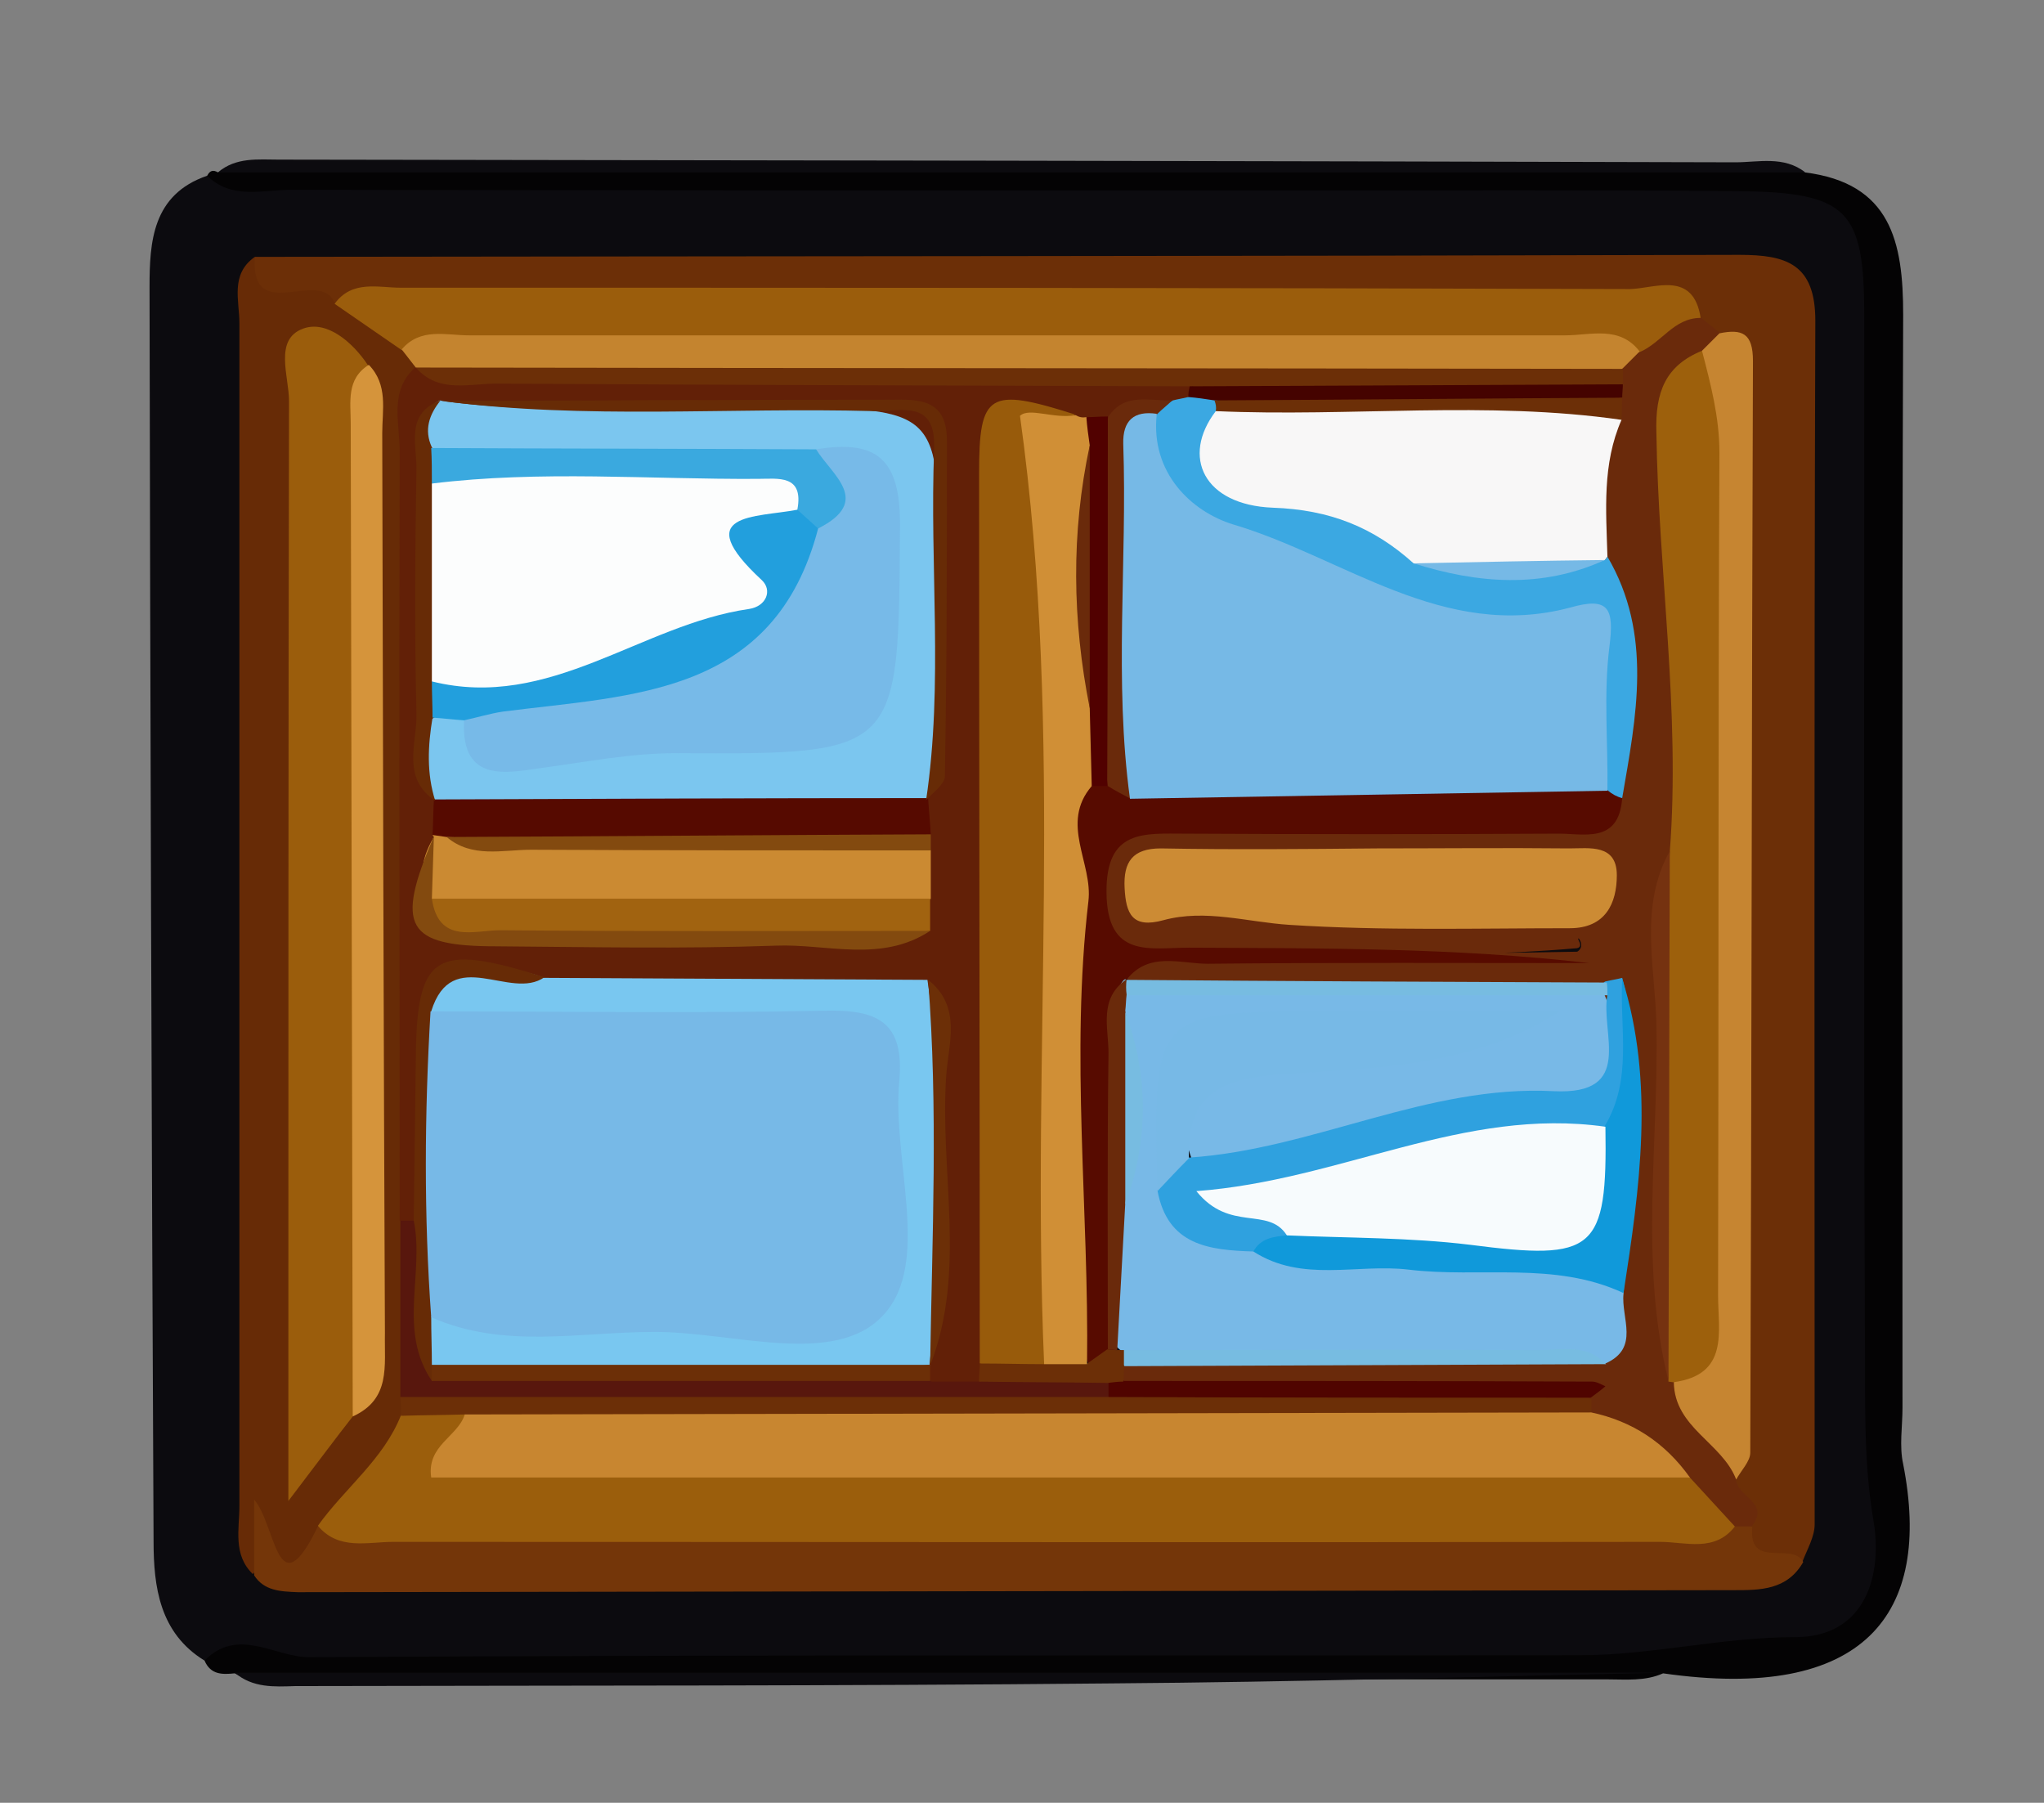 <?xml version="1.0" encoding="utf-8"?>
<!-- Generator: Adobe Illustrator 23.0.2, SVG Export Plug-In . SVG Version: 6.00 Build 0)  -->
<svg version="1.1" id="Camada_1" xmlns="http://www.w3.org/2000/svg" xmlns:xlink="http://www.w3.org/1999/xlink" x="0px" y="0px"
	 viewBox="0 0 30.48 26.88" style="enable-background:new 0 0 30.48 26.88;" xml:space="preserve">
<rect x="0" y="0" width="30.48" height="26.88" fill="#808080" stroke="none"/>
<style type="text/css">
	.st0{fill:#0C0B0F;}
	.st1{fill:#040304;}
	.st2{fill:#6C2F07;}
	.st3{fill:#672B06;}
	.st4{fill:#743609;}
	.st5{fill:#6A2A0B;}
	.st6{fill:#9B5D0C;}
	.st7{fill:#C68531;}
	.st8{fill:#9B5E0C;}
	.st9{fill:#622007;}
	.st10{fill:#C4842F;}
	.st11{fill:#D5943B;}
	.st12{fill:#58170D;}
	.st13{fill:#C88630;}
	.st14{fill:#78B9E7;}
	.st15{fill:#9D600C;}
	.st16{fill:#F8F7F7;}
	.st17{fill:#CC8B34;}
	.st18{fill:#570B00;}
	.st19{fill:#3BA8E2;}
	.st20{fill:#2FA1DF;}
	.st21{fill:#1099DA;}
	.st22{fill:#753210;}
	.st23{fill:#500400;}
	.st24{fill:#77BCE1;}
	.st25{fill:#450300;}
	.st26{fill:#985B0B;}
	.st27{fill:#7BC6EF;}
	.st28{fill:#79C7F0;}
	.st29{fill:#D08F36;}
	.st30{fill:#CB8A32;}
	.st31{fill:#560A00;}
	.st32{fill:#A16310;}
	.st33{fill:#834A0F;}
	.st34{fill:#510100;}
	.st35{fill:#77B9E6;}
	.st36{fill:#76B9E6;}
	.st37{fill:#F7FBFD;}
	.st38{fill:#77BAE8;}
	.st39{fill:#229FDD;}
	.st40{fill:#3AA9DF;}
	.st41{fill:#77B9E7;}
	.st42{fill:#FCFDFD;}
</style>
<g>
	<path class="st0" d="M3.05,24.76c-0.67-0.41-0.76-1.1-0.76-1.78c-0.03-6.23-0.05-12.47-0.06-18.7c0-0.67,0.04-1.38,0.86-1.66
		c7.51-0.04,15.02-0.01,22.53-0.02c0.24,0,0.48-0.01,0.72,0.02c1.35,0.19,1.7,0.58,1.7,1.95c0.01,5.24,0,10.47,0.01,15.71
		c0,0.79-0.02,1.58,0.12,2.38c0.22,1.25-0.58,1.92-2.03,2.02c-6.58,0.48-13.17,0.11-19.76,0.23C5.27,24.93,4.15,24.97,3.05,24.76z"
		/>
	<path class="st1" d="M3.05,24.76c0.5-0.51,1.05-0.05,1.56-0.05c6.32-0.04,12.63-0.02,18.95-0.03c1.07,0,2.12-0.27,3.21-0.27
		c1.06,0,1.3-0.94,1.17-1.72c-0.16-0.92-0.12-1.83-0.13-2.74C27.79,14.87,27.8,9.79,27.8,4.72c0-1.59-0.24-1.85-1.87-1.87
		c-2.2-0.02-4.4-0.01-6.6-0.01c-5,0-9.99,0-14.99-0.01c-0.42,0-0.89,0.15-1.25-0.21c0.04-0.08,0.09-0.09,0.16-0.05
		c0.26-0.13,0.55-0.09,0.82-0.09c7.34,0,14.68,0,22.02,0c0.28,0,0.56-0.04,0.82,0.09c1.29,0.16,1.47,1.04,1.47,2.12
		c-0.02,5.43-0.01,10.86-0.01,16.3c0,0.28-0.05,0.57,0.01,0.84c0.44,2.24-0.58,3.55-3.58,3.12c-0.27,0.12-0.55,0.09-0.83,0.09
		c-6.59,0-13.18,0-19.77,0c-0.24,0-0.48,0.03-0.7-0.09C3.31,24.97,3.14,24.97,3.05,24.76z"/>
	<path class="st0" d="M26.92,2.57c-7.89,0-15.78,0-23.67,0c0.27-0.23,0.6-0.19,0.91-0.19C11.4,2.39,18.64,2.4,25.88,2.42
		C26.22,2.42,26.6,2.32,26.92,2.57z"/>
	<path class="st0" d="M3.5,24.94c7.1,0,14.2,0,21.3,0c-2.74,0.06-5.48,0.14-8.22,0.16c-4.06,0.04-8.12,0.03-12.18,0.04
		C4.09,25.15,3.77,25.17,3.5,24.94z"/>
	<path class="st2" d="M3.8,3.83c7.38-0.01,14.76-0.01,22.14-0.03c0.69,0,1.13,0.13,1.13,0.98c-0.02,5.98-0.01,11.97-0.01,17.95
		c0,0.18-0.11,0.37-0.18,0.55c-0.42,0.08-0.88,0.23-0.93-0.46c-0.05-0.4-0.28-0.77-0.18-1.19c0.04-4.98,0.01-9.96,0.01-14.94
		c0-0.5,0.16-1.04-0.25-1.48c-0.15-0.14-0.31-0.28-0.48-0.41c-0.41-0.2-0.86-0.17-1.3-0.17C17.59,4.65,11.44,4.61,5.28,4.66
		C4.92,4.75,4.57,4.64,4.22,4.63C3.64,4.6,3.58,4.29,3.8,3.83z"/>
	<path class="st3" d="M3.8,3.83C3.73,4.86,4.78,3.98,4.99,4.52c0.59-0.1,0.88,0.34,1.22,0.69c0.11,0.19,0.1,0.4,0.09,0.6
		c-0.03,4.08,0,8.16-0.01,12.23c-0.01,0.83,0,1.67-0.02,2.5c0,0.13-0.02,0.26-0.04,0.39c-0.16,0.84-0.8,1.37-1.27,2
		c-0.2,0.21-0.27,0.63-0.68,0.53c-0.46-0.11-0.31-0.57-0.41-0.89c0.01,0.31,0.16,0.63-0.1,0.9c-0.3-0.29-0.2-0.67-0.2-1.02
		C3.57,16.59,3.57,10.7,3.57,4.82C3.57,4.48,3.43,4.09,3.8,3.83z"/>
	<path class="st4" d="M3.79,23.49c0-0.31,0-0.63,0-1.13c0.33,0.38,0.34,1.66,0.95,0.4c0.43-0.07,0.86-0.14,1.31-0.14
		c6.55,0.02,13.1-0.02,19.65,0.02c0.16-0.01,0.3,0.03,0.43,0.13c-0.06,0.64,0.6,0.21,0.76,0.52c-0.24,0.42-0.64,0.42-1.04,0.42
		c-7.14,0.01-14.27,0.02-21.41,0.03C4.18,23.73,3.94,23.72,3.79,23.49z"/>
	<path class="st5" d="M26.12,22.76c-0.08,0-0.17,0-0.25,0c-0.49,0.11-0.57-0.39-0.86-0.59c-0.35-0.46-0.91-0.66-1.33-1.03
		c-0.06-0.09-0.12-0.17-0.19-0.24c-1.8,0.04-3.59,0.03-5.38,0.02c-0.47,0-0.97,0.06-1.37-0.3c-0.06-0.15-0.03-0.27,0.09-0.38
		c0.95-0.43,1.95-0.18,2.92-0.22c1.22-0.05,2.45,0.02,3.67-0.04c0.49-0.15,0.49-0.59,0.59-0.97c0.09-1.33,0.35-2.67-0.14-3.98
		c-0.12-0.05-0.25-0.08-0.38-0.09c-1.75-0.03-3.5,0-5.24-0.02c-0.5-0.01-1.05,0.09-1.46-0.34c0.11-0.68,0.63-0.32,0.94-0.33
		c1.93-0.04,3.86-0.02,5.79-0.06c0.15-0.09-0.04-0.29,0.03-0.15c0.03,0.06,0.01,0.1-0.06,0.1c-2.18,0.19-4.36,0.03-6.54,0.09
		c-0.54,0.01-0.68-0.33-0.72-0.76c-0.05-0.54,0.03-1.05,0.64-1.27c0.34-0.12,0.71-0.11,1.07-0.11c1.52-0.01,3.03,0,4.55-0.01
		c0.43,0,0.88,0.07,1.27-0.21c0.62-1.14,0.45-2.29,0.04-3.44c-0.2-0.67-0.15-1.33,0.03-2c0.02-0.11,0.04-0.23,0.06-0.34
		c0.01-0.11,0.04-0.22,0.07-0.33c0.03-0.11,0.07-0.21,0.12-0.31c0.08-0.15,0.19-0.27,0.3-0.39c0.29-0.22,0.53-0.6,0.98-0.33
		c0.09,0.08,0.19,0.15,0.28,0.23c0,0.22-0.1,0.39-0.22,0.56c-0.63,0.91-0.39,1.91-0.28,2.89c0.17,1.43,0.19,2.85,0.03,4.28
		c-0.33,2.45-0.09,4.91-0.13,7.37c0.02,0.12,0.04,0.24,0.09,0.35c0.12,0.61,0.77,0.97,0.76,1.64C25.89,22.32,26.41,22.4,26.12,22.76
		z"/>
	<path class="st6" d="M25.36,4.74c-0.4,0-0.58,0.37-0.91,0.51c-3.92,0.2-7.84,0.07-11.75,0.08c-2.24,0.01-4.48,0.15-6.71-0.11
		c-0.33-0.23-0.67-0.46-1-0.69c0.26-0.36,0.65-0.24,0.99-0.24c6.11,0,12.22,0,18.33,0.02C24.68,4.3,25.25,4.03,25.36,4.74z"/>
	<path class="st7" d="M25.38,5.23c0.09-0.09,0.17-0.17,0.26-0.26c0.34-0.07,0.5,0,0.5,0.41c-0.02,5.43-0.02,10.85-0.04,16.28
		c0,0.13-0.14,0.27-0.21,0.4c-0.21-0.55-0.92-0.77-0.93-1.45c0.27-0.46,0.34-0.96,0.34-1.49c-0.03-4.28,0.05-8.56-0.06-12.83
		C25.22,5.92,25.2,5.56,25.38,5.23z"/>
	<path class="st8" d="M25.19,22.02c0.23,0.25,0.45,0.49,0.68,0.74c-0.3,0.39-0.74,0.23-1.11,0.23c-6.3,0.01-12.6,0-18.9,0
		c-0.38,0-0.81,0.13-1.12-0.24c0.4-0.56,0.98-0.99,1.24-1.65c0.31-0.28,0.64-0.3,0.98-0.05c0.19,0.77,0.81,0.62,1.35,0.62
		c4.93,0,9.86,0.01,14.79,0C23.82,21.67,24.53,21.69,25.19,22.02z"/>
	<path class="st9" d="M5.96,18.2c0-3.83-0.01-7.65,0-11.48c0-0.42-0.16-0.89,0.23-1.24c0.07-0.02,0.14-0.03,0.22-0.05
		c3.67-0.05,7.33-0.13,11,0.04c0.14,0.05,0.25,0.12,0.35,0.23c0.05,0.14,0.01,0.26-0.1,0.36c-0.35,0.22-0.76,0.2-1.14,0.32
		c-0.13,0.03-0.26,0.03-0.4,0.03c-0.14,0-0.27-0.02-0.4-0.05c-0.92-0.04-0.75,0.65-0.75,1.17c0.01,3.59,0,7.18,0,10.76
		c0,0.6,0.03,1.2-0.05,1.79c-0.02,0.14-0.07,0.27-0.13,0.4c-0.17,0.28-0.44,0.33-0.73,0.26c-0.14-0.05-0.23-0.14-0.28-0.28
		c-0.03-0.13-0.03-0.27,0-0.4c0.07-1.38,0.02-2.76,0.03-4.14c0-0.35,0.06-0.73-0.35-0.93c-1.72-0.18-3.45,0.05-5.17-0.13
		c-1.65-0.38-1.72-0.31-1.74,1.41c-0.01,0.62,0.12,1.27-0.21,1.86C6.21,18.26,6.1,18.28,5.96,18.2z"/>
	<path class="st6" d="M5.26,21.12C5,21.45,4.75,21.79,4.3,22.38c0-0.72,0-1.13,0-1.55c0-4.95,0-9.9,0.01-14.85
		c0-0.37-0.23-0.92,0.21-1.08c0.35-0.13,0.74,0.2,0.97,0.55c-0.04,4.68-0.01,9.35-0.02,14.03C5.48,20.03,5.5,20.59,5.26,21.12z"/>
	<path class="st10" d="M5.99,5.21C6.27,4.88,6.65,5,6.99,5C12.44,5,17.89,5,23.34,5c0.38,0,0.81-0.15,1.11,0.24
		c-0.08,0.08-0.17,0.17-0.25,0.25c-0.36,0.32-0.8,0.33-1.24,0.32C17.49,5.63,12.01,5.55,6.53,5.59c-0.13,0-0.23-0.07-0.33-0.11
		c0,0,0,0,0,0C6.13,5.39,6.06,5.3,5.99,5.21z"/>
	<path class="st11" d="M5.26,21.12c-0.01-4.94-0.02-9.87-0.03-14.81C5.23,6,5.16,5.65,5.5,5.44c0.29,0.3,0.2,0.67,0.2,1.02
		c0.01,4.47,0.02,8.95,0.04,13.42C5.73,20.37,5.83,20.86,5.26,21.12z"/>
	<path class="st2" d="M6.93,21.09c-0.32,0.01-0.64,0.01-0.95,0.02c0-0.09,0-0.18-0.01-0.27c0.18-0.16,0.4-0.29,0.64-0.29
		c2.41,0,4.82-0.23,7.22,0.13c0.9,0.13,1.78-0.41,2.69-0.07c1.65,0.28,3.32,0.04,4.98,0.13c0.74,0.04,1.5-0.15,2.23,0.12
		c0,0.07,0,0.14,0,0.2c-0.4,0.44-0.94,0.41-1.45,0.41c-4.63,0.02-9.26,0.02-13.89,0C7.88,21.46,7.34,21.5,6.93,21.09z"/>
	<path class="st12" d="M16.53,20.83c-3.52,0-7.04,0-10.56,0c0-0.88,0-1.75,0-2.63c0.07,0,0.14,0,0.21,0
		c0.39,0.3,0.33,0.75,0.36,1.16c0.02,0.34-0.02,0.71,0.41,0.86c1.83,0.11,3.65,0.01,5.47,0.05c0.51,0.01,1.04-0.06,1.47,0.33
		c0.24,0,0.49,0,0.73,0c0.58-0.43,1.2-0.38,1.82-0.13C16.57,20.56,16.6,20.68,16.53,20.83z"/>
	<path class="st13" d="M6.93,21.09c5.6-0.01,11.2-0.02,16.8-0.03c0.61,0.13,1.1,0.45,1.47,0.97c-6.25,0-12.51,0-18.77,0
		C6.36,21.55,6.83,21.42,6.93,21.09z"/>
	<path class="st14" d="M24.21,19.29c-0.04,0.36,0.25,0.81-0.27,1.04c-2.3-0.22-4.6-0.04-6.9-0.1c-0.15,0.01-0.28-0.04-0.39-0.15
		c-0.35-0.67-0.22-1.38-0.15-2.08c0.31-1,0.09-2.03,0.14-3.04c0.06-0.15,0.16-0.23,0.32-0.24c2.31,0.01,4.62-0.04,6.93,0.03
		c0.48,1.07,0.36,1.76-0.42,1.75c-1.88-0.02-3.56,1.07-5.44,0.91c-0.08-0.01-0.15-0.03-0.23-0.05c-0.36-0.93-0.09-1.47,0.96-1.59
		c1.11-0.12,2.2-0.37,3.33-0.35c-0.89,0.02-1.78-0.01-2.67,0c-1.91,0.01-2.01,0.12-1.88,2.06c0.09,0.89,0.83,0.83,1.42,0.99
		c1.45,0.22,2.93,0.08,4.38,0.27C23.74,18.79,24.28,18.55,24.21,19.29z"/>
	<path class="st15" d="M25.38,5.23c0.13,0.5,0.26,0.99,0.26,1.52c-0.02,4.19-0.01,8.38-0.02,12.57c0,0.53,0.17,1.18-0.67,1.29
		c0,0-0.07-0.01-0.07-0.01c-0.11-2.63-0.15-5.27,0.02-7.9c0.16-2.09-0.17-4.17-0.2-6.25C24.68,5.84,24.84,5.45,25.38,5.23z"/>
	<path class="st16" d="M24.18,6.26c-0.29,0.66-0.23,1.35-0.21,2.04c-0.04,0.06-0.09,0.11-0.13,0.17c-0.89,0.38-1.81,0.2-2.73,0.14
		c-0.74-0.46-1.57-0.65-2.42-0.82c-0.55-0.11-1.03-0.47-1.11-1.09c-0.08-0.55,0.33-0.74,0.8-0.82c1.5-0.06,3-0.02,4.49-0.02
		C23.34,5.87,23.83,5.83,24.18,6.26z"/>
	<path class="st17" d="M20.53,12.65c0.96,0,1.91-0.01,2.87,0c0.3,0,0.71-0.07,0.71,0.4c0,0.42-0.17,0.79-0.7,0.79
		c-1.39,0-2.79,0.04-4.18-0.05c-0.63-0.04-1.25-0.24-1.88-0.07c-0.47,0.13-0.56-0.1-0.58-0.48c-0.02-0.39,0.12-0.59,0.54-0.59
		C18.38,12.67,19.45,12.66,20.53,12.65C20.53,12.66,20.53,12.66,20.53,12.65z"/>
	<path class="st18" d="M24.19,11.9c-0.05,0.7-0.59,0.52-0.99,0.53c-1.84,0.01-3.68,0.01-5.52,0c-0.62,0-1.19-0.07-1.18,0.88
		c0.01,0.99,0.65,0.82,1.23,0.82c1.99,0.01,3.98,0,5.97,0.23c-1.9,0-3.8-0.01-5.69,0.01c-0.41,0-0.89-0.19-1.22,0.25
		c-0.03,0.06-0.07,0.12-0.1,0.18c0.23,1.75-0.11,3.5-0.05,5.25c-0.04,0.24-0.11,0.42-0.41,0.29c-0.45-1.33-0.52-2.73-0.46-4.09
		c0.05-1.27,0.25-2.52,0.07-3.79c-0.04-0.24,0.06-0.47,0.22-0.66c0.1-0.11,0.22-0.18,0.37-0.21c0.22-0.04,0.43,0.02,0.65,0
		c2.25,0.07,4.5-0.1,6.74,0.1C23.95,11.72,24.08,11.8,24.19,11.9z"/>
	<path class="st19" d="M24.19,11.9c-0.08-0.02-0.15-0.06-0.21-0.11c-0.47-0.45-0.33-1.03-0.31-1.57c0.02-0.6-0.15-0.94-0.79-0.83
		c-1.74,0.29-3.09-0.81-4.59-1.33c-0.67-0.23-1.3-0.8-1.2-1.72c0.07-0.19,0.24-0.27,0.4-0.37c0.08-0.02,0.15-0.03,0.23-0.05
		c0.15-0.1,0.31-0.11,0.47-0.02c0.08,0.1,0.06,0.18-0.06,0.23c-0.52,0.68-0.18,1.4,0.85,1.44c0.85,0.03,1.5,0.29,2.1,0.83
		c0.95,0.11,1.91,0.21,2.85-0.05c0,0,0.04-0.04,0.04-0.05C24.65,9.46,24.4,10.68,24.19,11.9z"/>
	<path class="st20" d="M18.69,18.66c-0.66-0.02-1.28-0.09-1.43-0.91c0.12-0.2,0.17-0.46,0.47-0.49c1.85-0.12,3.55-1.09,5.44-0.99
		c1.22,0.06,0.69-0.87,0.8-1.44c-0.08-0.04-0.11-0.08-0.09-0.13c0.03-0.05,0.05-0.07,0.08-0.07c0.08-0.02,0.16-0.03,0.23-0.05
		c0.18,0.71,0.23,1.42-0.05,2.12c-0.26,0.3-0.63,0.37-0.97,0.32c-1.43-0.18-2.62,0.83-4.03,0.81c-0.4-0.01,0.13,0.28,0.08,0.47
		C19.18,18.65,18.88,18.57,18.69,18.66z"/>
	<path class="st2" d="M6.2,5.48c6,0.01,12,0.01,18,0.02c0,0.08,0,0.15,0,0.23c-2.15,0.42-4.31,0.31-6.46,0.03
		c-3.43-0.01-6.86-0.02-10.3-0.04C7.02,5.71,6.55,5.88,6.2,5.48z"/>
	<path class="st21" d="M18.69,18.66c0.11-0.2,0.3-0.22,0.49-0.24c0.67-0.51,1.45-0.33,2.18-0.27c1.86,0.17,1.86,0.19,2.57-1.36
		c0.42-0.7,0.22-1.46,0.26-2.2c0.49,1.56,0.26,3.13,0.02,4.69c-1.03-0.48-2.14-0.22-3.21-0.35C20.23,18.84,19.42,19.13,18.69,18.66z
		"/>
	<path class="st22" d="M24.9,12.69c-0.01,2.63-0.01,5.27-0.02,7.9c-0.44-1.76-0.14-3.56-0.18-5.33
		C24.68,14.41,24.44,13.51,24.9,12.69z"/>
	<path class="st23" d="M16.53,20.83c0-0.07,0-0.14,0-0.22c0.07-0.1,0.15-0.11,0.23-0.02c2.33,0,4.66,0,6.98,0.01
		c0.07,0,0.13,0.04,0.2,0.07c-0.07,0.06-0.15,0.12-0.22,0.17C21.32,20.84,18.92,20.84,16.53,20.83z"/>
	<path class="st24" d="M23.96,14.65c0.01,0.06,0.01,0.13,0.01,0.19c-2.39,0-4.78,0-7.17,0c-0.08-0.05-0.11-0.1-0.09-0.16
		c0.03-0.05,0.05-0.08,0.08-0.08c0,0-0.01,0.01-0.01,0.01C19.17,14.63,21.57,14.64,23.96,14.65z"/>
	<path class="st24" d="M16.76,20.13c2.06,0,4.12-0.01,6.18,0c0.34,0,0.72-0.1,1.01,0.21c-2.39,0.01-4.79,0.02-7.18,0.03
		c-0.06-0.05-0.08-0.1-0.06-0.16C16.72,20.16,16.74,20.13,16.76,20.13z"/>
	<path class="st25" d="M17.74,5.76c2.15-0.01,4.31-0.02,6.46-0.03c0,0.07-0.01,0.13-0.01,0.2c-2.02,0.27-4.05,0.19-6.08,0.04
		c-0.13-0.02-0.26-0.04-0.39-0.05C17.72,5.86,17.73,5.81,17.74,5.76z"/>
	<path class="st2" d="M18.11,5.97c2.03-0.01,4.05-0.03,6.08-0.04c0,0.11-0.01,0.22-0.01,0.33c-2.01-0.29-4.04-0.04-6.05-0.13
		C18.14,6.07,18.13,6.02,18.11,5.97z"/>
	<path class="st2" d="M16.76,20.13c0,0.08,0,0.16,0,0.24c0,0.08,0,0.15-0.01,0.23c-0.08,0-0.15,0.01-0.23,0.02
		c-0.64-0.01-1.28-0.01-1.92-0.02c0-0.09,0.01-0.17,0.01-0.26c0.26-0.22,0.57-0.27,0.89-0.27c0.26,0.02,0.51,0.06,0.7,0.27
		c0.1-0.07,0.21-0.15,0.31-0.22c0.05,0,0.09,0.01,0.14,0.01L16.76,20.13z"/>
	<path class="st26" d="M15.57,20.34c-0.32,0-0.64-0.01-0.96-0.01c0-4.42-0.01-8.85-0.01-13.27c0-1.2,0.14-1.29,1.43-0.88
		c-0.37,0.32-0.43,0.72-0.37,1.18c0.4,2.8,0.2,5.61,0.13,8.42c-0.02,0.79,0.01,1.58,0.07,2.38C15.94,18.89,16.1,19.68,15.57,20.34z"
		/>
	<path class="st27" d="M6.56,5.97L6.6,5.98c1.66,0.22,3.34,0.07,5,0.09c2.39,0.03,2.43,0.01,2.38,2.46
		c-0.02,1.13,0.25,2.29-0.17,3.4l0.03-0.04c-0.21,0.28-0.51,0.37-0.83,0.38c-1.9,0.04-3.79,0.03-5.69,0
		c-0.33-0.01-0.62-0.11-0.85-0.36l0.03,0.03c-0.32-0.37-0.15-0.78-0.11-1.18c0.17-0.15,0.37-0.15,0.57-0.08
		c0.29,0.3,0.65,0.46,1.06,0.39c1.34-0.23,2.68-0.18,4.03-0.17c0.69,0,1.03-0.28,1.01-0.99c-0.02-0.63-0.05-1.27,0.01-1.9
		c0.07-0.81-0.28-1.08-1.04-0.98c-1.4-0.02-2.79,0-4.19-0.01C7.36,7.01,6.87,7.07,6.45,6.76C6.33,6.47,6.16,6.18,6.56,5.97z"/>
	<path class="st28" d="M8.11,14.58c1.91,0.01,3.81,0.02,5.72,0.03c0.28,1.91,0.23,3.83,0.03,5.75l0.01-0.01
		c-2.45,0.28-4.9,0.08-7.35,0.1c-0.3-0.23-0.2-0.52-0.14-0.81c1.41-0.33,2.84-0.03,4.26-0.12c0.47-0.03,0.96,0.04,1.43-0.03
		c1.58-0.21,0.84-1.45,0.92-2.26c0.07-0.7,0.35-1.72-0.94-1.77c-1.35-0.05-2.7,0-4.05-0.02c-0.55-0.01-1.12,0.07-1.6-0.32
		c-0.16-0.4-0.01-0.62,0.41-0.62C7.25,14.49,7.69,14.4,8.11,14.58z"/>
	<path class="st29" d="M15.57,20.34c-0.2-4.66,0.31-9.34-0.36-14.14c0.14-0.13,0.5,0.05,0.83-0.01c0.05,0.03,0.1,0.04,0.16,0.03
		c0.22,0.1,0.25,0.3,0.25,0.51c-0.1,1.27-0.19,2.54,0.07,3.8c0.08,0.43,0.07,0.84-0.24,1.19c-0.48,0.56,0.02,1.15-0.05,1.72
		c-0.27,2.3,0.01,4.6-0.02,6.9C15.99,20.34,15.78,20.34,15.57,20.34z"/>
	<path class="st30" d="M13.88,12.68c0,0.24,0,0.48,0,0.72c-0.12,0.1-0.25,0.23-0.4,0.24c-2.32,0.11-4.64,0.29-6.95-0.1
		c-0.31-0.34-0.28-0.69-0.06-1.06l-0.02-0.03c0.12-0.09,0.26-0.13,0.42-0.13c1.85,0.05,3.7,0.01,5.56,0.02
		C12.93,12.35,13.46,12.29,13.88,12.68z"/>
	<path class="st31" d="M6.66,12.48c-0.07-0.01-0.14-0.02-0.21-0.03c0.01-0.18,0.01-0.35,0.02-0.53c2.46-0.01,4.91-0.02,7.37-0.02
		c0.01,0.18,0.03,0.36,0.04,0.55C11.47,12.66,9.07,12.58,6.66,12.48z"/>
	<path class="st32" d="M6.44,13.4c2.48,0,4.96,0,7.43,0c0,0.16,0,0.32,0,0.48c-2.34,0.26-4.69,0.06-7.03,0.11
		C6.47,14,6.22,13.84,6.44,13.4z"/>
	<path class="st3" d="M13.81,11.93c0.26-1.74,0.05-3.49,0.12-5.24c0.03-0.75-0.51-0.55-0.91-0.56C10.88,6.07,8.74,6.26,6.6,5.98
		c2.19-0.01,4.38-0.02,6.58-0.02c0.43,0,0.94-0.07,0.94,0.6c0,1.67,0,3.35-0.03,5.02C14.08,11.7,13.91,11.82,13.81,11.93z"/>
	<path class="st33" d="M6.44,13.4c0.1,0.68,0.63,0.47,1.02,0.47c2.14,0.02,4.27,0.01,6.41,0.01c-0.73,0.48-1.54,0.19-2.3,0.22
		c-1.39,0.05-2.78,0.02-4.16,0.01c-1.36,0-1.52-0.29-0.94-1.64C6.46,12.78,6.45,13.09,6.44,13.4z"/>
	<path class="st3" d="M6.43,19.64c0,0.24,0.01,0.48,0.01,0.71c0.08,0.05,0.11,0.11,0.08,0.16c-0.03,0.05-0.06,0.08-0.08,0.08
		c-0.51-0.75-0.11-1.6-0.27-2.39c0.01-0.79,0.02-1.59,0.03-2.38c0.01-1.6,0.27-1.77,1.92-1.25c-0.51,0.36-1.38-0.49-1.69,0.51
		C7.05,16.6,7.05,18.12,6.43,19.64z"/>
	<path class="st2" d="M6.44,20.59c0-0.08,0-0.16,0-0.24c2.48,0,4.95,0,7.43,0c0,0.08,0,0.16,0,0.24
		C11.4,20.59,8.92,20.59,6.44,20.59z"/>
	<path class="st33" d="M6.66,12.48c2.41-0.01,4.81-0.03,7.22-0.04c0,0.08,0,0.16,0,0.24c-1.99,0-3.97,0-5.96-0.01
		C7.49,12.67,7.04,12.8,6.66,12.48z"/>
	<path class="st5" d="M17.48,5.97c-0.07,0.07-0.15,0.13-0.22,0.2c-0.33,0.34-0.15,0.74-0.16,1.13c-0.06,1.54,0.29,3.1-0.24,4.61
		c-0.11-0.06-0.23-0.12-0.34-0.19c-0.24-1.84-0.44-3.68,0.01-5.51C16.77,5.85,17.14,5.98,17.48,5.97z"/>
	<path class="st3" d="M6.45,10.7c-0.07,0.42-0.09,0.83,0.04,1.24c-0.51-0.34-0.27-0.86-0.28-1.3c-0.03-1.22-0.02-2.44,0-3.66
		c0-0.37-0.16-0.82,0.36-1.01c-0.17,0.21-0.25,0.44-0.13,0.7c0.14,0.16,0.26,0.33,0.3,0.55c0.1,0.97,0.08,1.95,0.01,2.92
		C6.7,10.36,6.61,10.55,6.45,10.7z"/>
	<path class="st2" d="M13.87,20.36c0.03-1.92,0.12-3.83-0.03-5.75c0.51,0.4,0.3,0.96,0.27,1.43C14.01,17.48,14.42,18.95,13.87,20.36
		z"/>
	<path class="st34" d="M16.52,6.21c0,1.84,0,3.68-0.01,5.51c-0.08,0-0.15,0-0.23,0c-0.01-0.39-0.02-0.77-0.03-1.16
		c-0.14-1.31-0.15-2.61,0-3.92c-0.02-0.14-0.04-0.28-0.05-0.42C16.3,6.22,16.41,6.21,16.52,6.21z"/>
	<path class="st35" d="M17.73,17.27c-0.16,0.16-0.31,0.32-0.47,0.49c-0.07-2.68-0.07-2.68,2.57-2.68c1.14,0,2.29,0,3.43,0
		c-1.31,0.84-2.76,0.84-4.17,0.94C18.23,16.08,17.69,16.31,17.73,17.27z"/>
	<path class="st5" d="M16.66,20.13c-0.05,0-0.09-0.01-0.14-0.01c0-1.47-0.01-2.95,0.01-4.42c0-0.38-0.15-0.81,0.27-1.1
		c-0.01,0.08-0.01,0.16,0,0.23c-0.01,0.08-0.01,0.16-0.02,0.24c0.17,0.96,0.16,1.92,0,2.87C16.74,18.68,16.7,19.4,16.66,20.13z"/>
	<path class="st24" d="M16.78,17.96c0-0.96,0-1.92,0-2.87C17.13,16.04,17.13,17,16.78,17.96z"/>
	<path class="st36" d="M23.93,8.35c-0.94,0.43-1.9,0.35-2.85,0.05C22.03,8.38,22.98,8.36,23.93,8.35z"/>
	<path class="st36" d="M16.85,11.91c-0.24-1.76-0.04-3.53-0.1-5.29c-0.01-0.35,0.16-0.5,0.5-0.45c-0.1,0.88,0.52,1.46,1.14,1.65
		c1.65,0.49,3.13,1.74,5.02,1.24C24,8.89,24.07,9.08,24,9.64c-0.09,0.71-0.02,1.43-0.03,2.15C21.6,11.83,19.23,11.87,16.85,11.91z"
		/>
	<path class="st37" d="M23.94,16.8c0.03,1.86-0.16,2-2.02,1.76c-0.9-0.11-1.82-0.1-2.73-0.14c-0.28-0.44-0.85-0.04-1.35-0.66
		C20,17.6,21.82,16.5,23.94,16.8z"/>
	<path class="st38" d="M12.17,6.7c0.9-0.15,1.26,0.14,1.25,1.14c-0.02,3.4,0.02,3.41-3.33,3.39c-0.69,0-1.34,0.13-2.01,0.22
		c-0.51,0.07-1.21,0.24-1.16-0.71c0.34-0.5,0.88-0.52,1.39-0.52c0.62,0,1.13-0.27,1.69-0.46c1.01-0.35,1.74-0.82,1.86-1.95
		C12.37,7.55,12.12,7.08,12.17,6.7z"/>
	<path class="st39" d="M12.2,7.88c-0.65,2.49-2.75,2.48-4.7,2.73c-0.2,0.03-0.39,0.09-0.58,0.13c-0.16-0.01-0.31-0.03-0.47-0.04
		c0-0.18-0.01-0.36-0.01-0.54c0.23-0.23,0.51-0.43,0.83-0.39c1.19,0.17,2.1-0.49,3.09-0.94c0.23-0.1,0.45-0.16,0.41-0.48
		c-0.11-0.97,0.48-1.02,1.19-0.9C12.13,7.55,12.26,7.66,12.2,7.88z"/>
	<path class="st40" d="M12.2,7.88C12.1,7.79,12,7.7,11.89,7.6c-1.2-0.32-2.42,0.03-3.62-0.08C7.65,7.47,7,7.62,6.44,7.21
		c0-0.18,0-0.36-0.01-0.53c1.91,0.01,3.83,0.01,5.74,0.02C12.41,7.09,13.01,7.47,12.2,7.88z"/>
	<path class="st41" d="M6.43,19.64c-0.11-1.52-0.1-3.04-0.01-4.56c1.96,0,3.91,0.03,5.87-0.01c0.79-0.02,1.2,0.16,1.12,1.05
		c-0.11,1.18,0.48,2.7-0.23,3.48c-0.72,0.8-2.26,0.25-3.44,0.26C8.64,19.86,7.51,20.12,6.43,19.64z"/>
	<path class="st5" d="M16.25,6.64c0,1.31,0,2.61,0,3.92C15.99,9.25,15.97,7.95,16.25,6.64z"/>
	<path class="st42" d="M6.44,7.21c1.62-0.2,3.24-0.06,4.86-0.07c0.3,0,0.69-0.07,0.59,0.46c-0.62,0.12-1.62,0.04-0.53,1.05
		c0.16,0.15,0.07,0.39-0.19,0.43C9.56,9.31,8.2,10.6,6.44,10.16C6.44,9.18,6.44,8.19,6.44,7.21z"/>
</g>
</svg>
